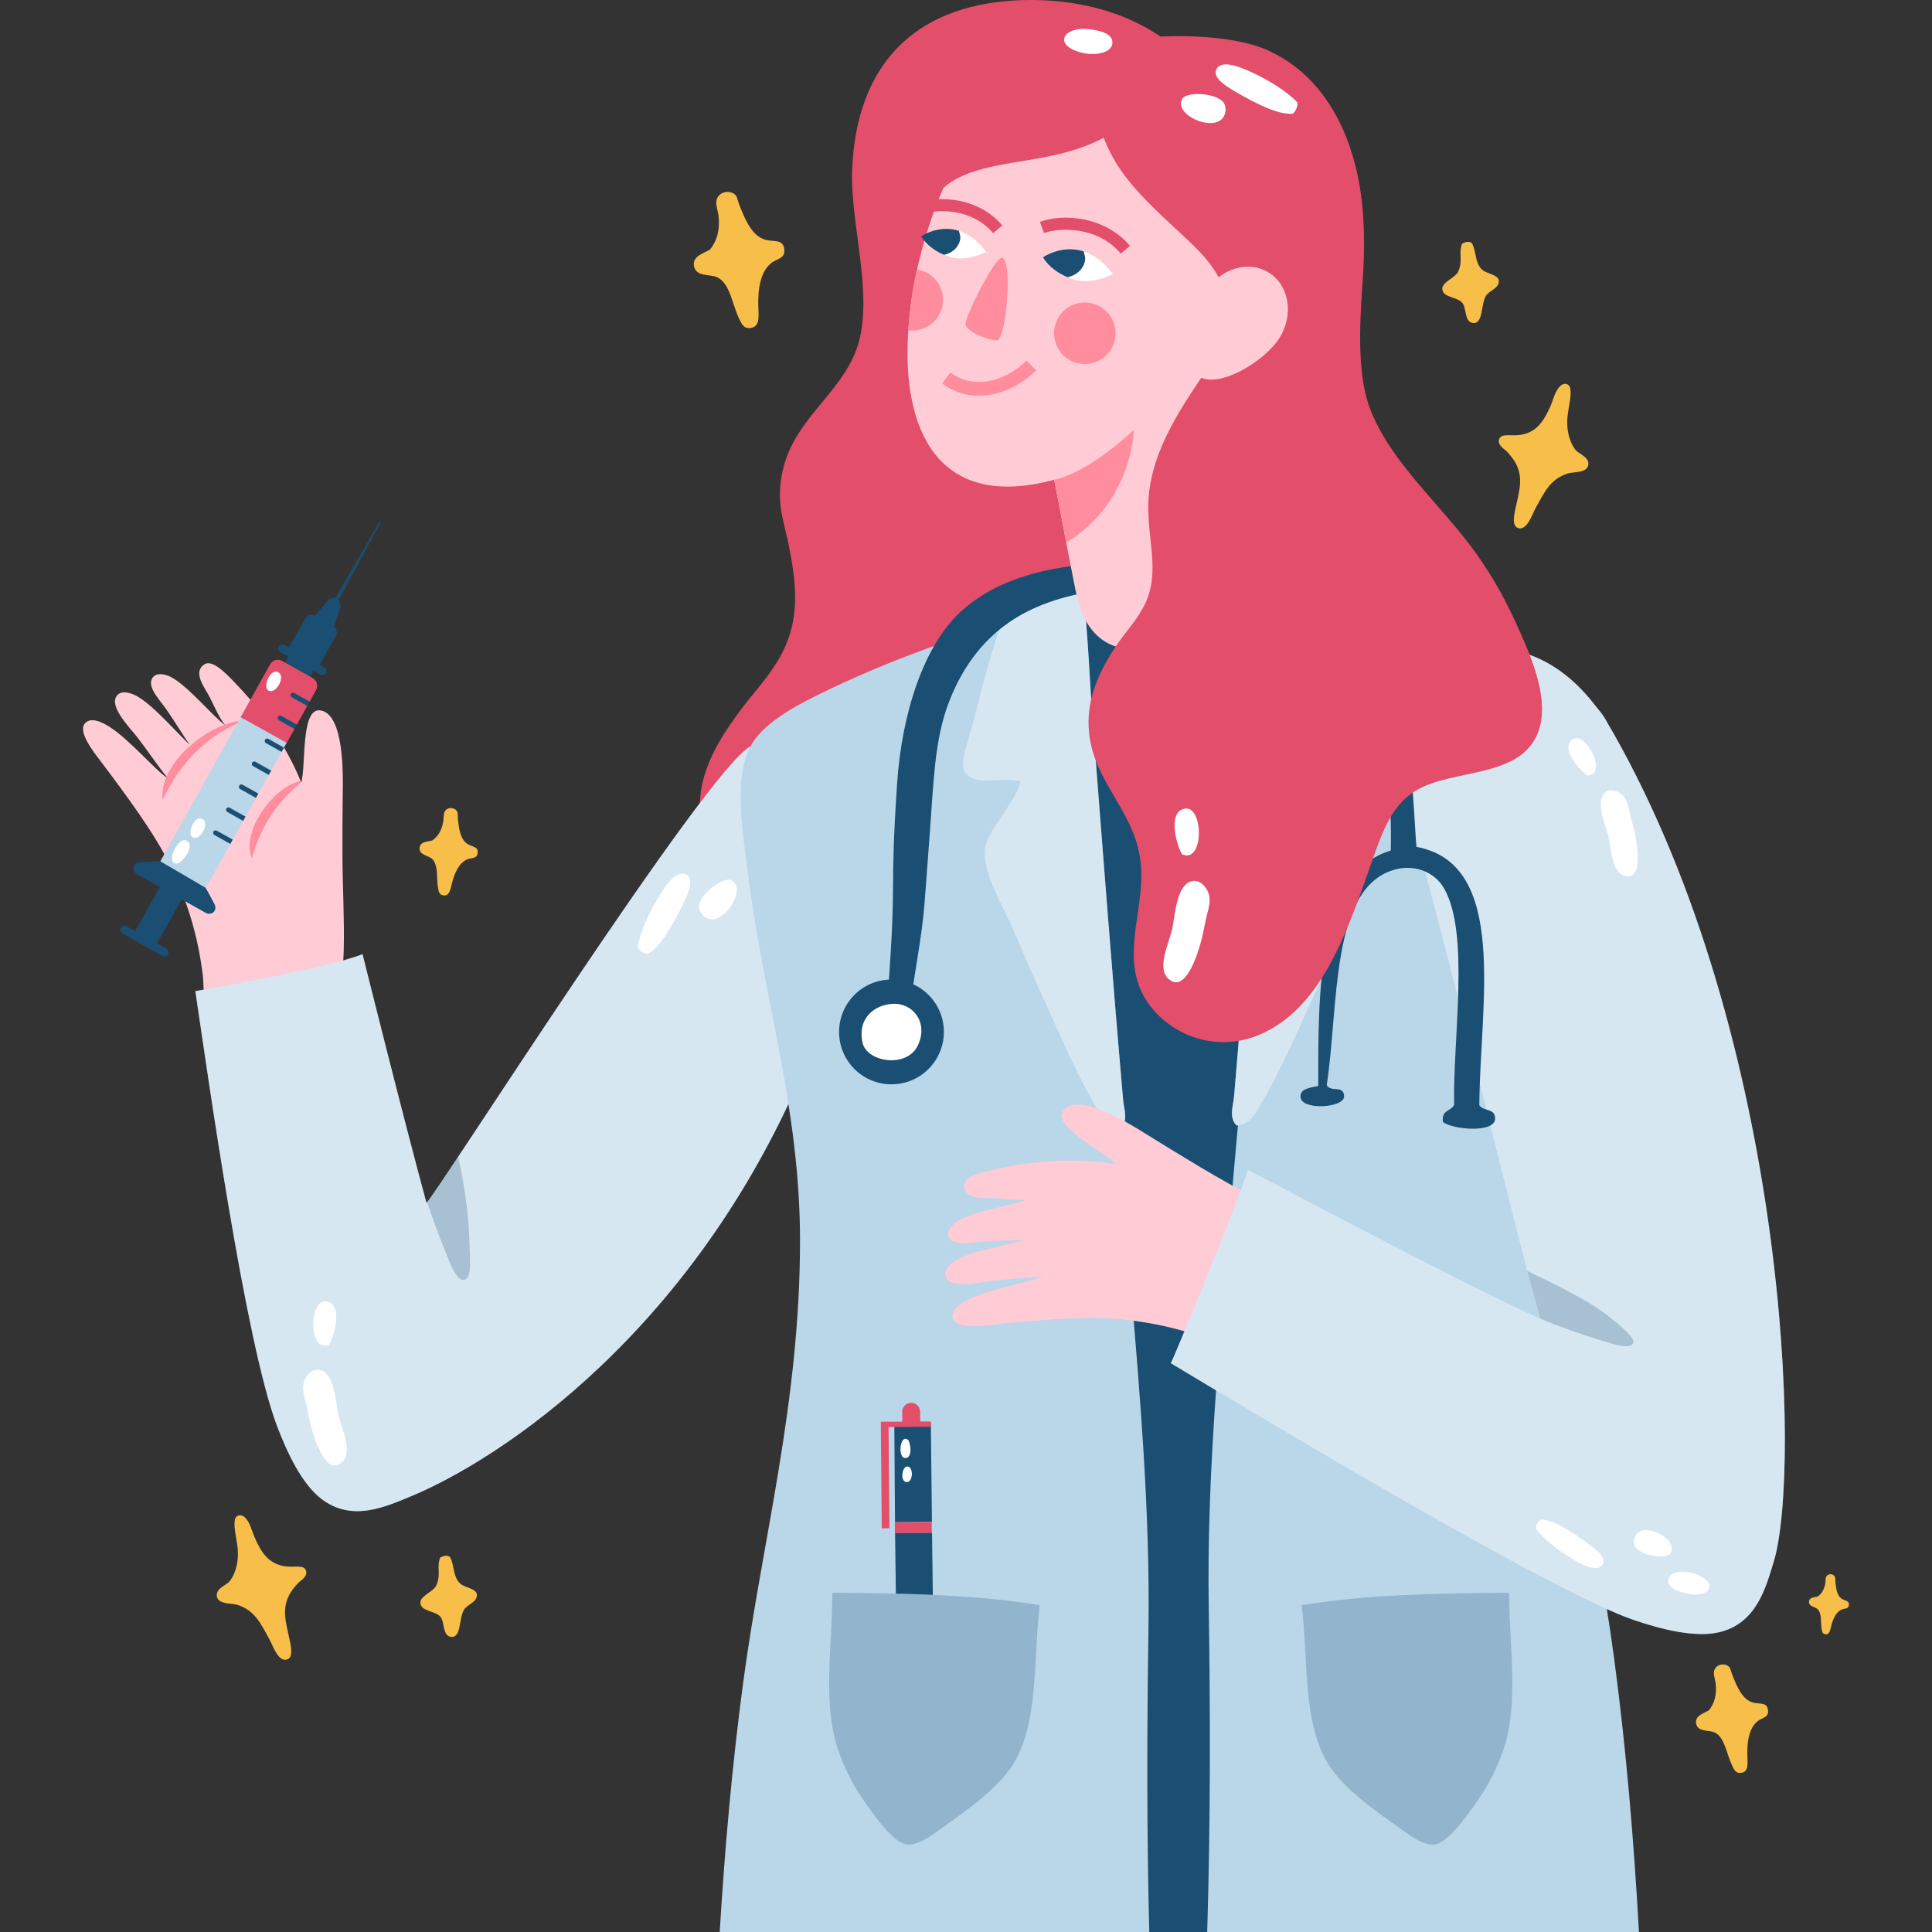 <?xml version="1.0" encoding="UTF-8"?>
<!-- Generator: Adobe Illustrator 25.2.3, SVG Export Plug-In . SVG Version: 6.00 Build 0)  -->
<svg xmlns="http://www.w3.org/2000/svg" xmlns:xlink="http://www.w3.org/1999/xlink" version="1.1" id="Capa_1" x="0px" y="0px" viewBox="0 0 512 512" style="enable-background:new 0 0 512 512;" xml:space="preserve" width="512" height="512">
<rect x="0" y="0" width="512" height="512" fill="#333333" stroke="none"/>
<g>
	<g>
		<g>
			<path style="fill-rule:evenodd;clip-rule:evenodd;fill:#F7BE4A;" d="M413.786,102.038c-1.709,1.394-2.044,3.683-2.923,5.648     c-1.663,3.726-3.6,7.081-8.319,7.612c-2.494,0.278-4.801-0.533-5.286,1.211c-0.434,1.531,1.559,2.593,2.05,3.123     c2.086,2.229,3.699,4.566,3.523,8.446c-0.23,4.852-3.346,11.196-0.344,11.914c2.207,0.535,3.612-3.77,4.38-5.166     c2.482-4.513,3.924-7.807,8.593-9.351c1.425-0.47,5.057-0.058,5.444-2.202c0.392-2.187-2.584-2.986-3.433-4.107     c-1.334-1.749-2.183-4.406-2.144-7.47c0.043-2.875,1.206-6.483,0.83-8.528C416.142,102.229,415.243,101.201,413.786,102.038z"/>
		</g>
		<g>
			<path style="fill-rule:evenodd;clip-rule:evenodd;fill:#F7BE4A;" d="M64.595,401.866c1.71,1.394,2.045,3.678,2.923,5.649     c1.663,3.729,3.6,7.083,8.318,7.609c2.495,0.277,4.804-0.533,5.286,1.216c0.435,1.529-1.558,2.59-2.049,3.116     c-2.087,2.229-3.699,4.573-3.524,8.449c0.232,4.853,3.348,11.196,0.344,11.917c-2.208,0.535-3.61-3.772-4.378-5.171     c-2.484-4.51-3.925-7.807-8.596-9.348c-1.424-0.468-5.056-0.056-5.443-2.204c-0.392-2.183,2.583-2.981,3.433-4.107     c1.332-1.746,2.184-4.406,2.145-7.467c-0.044-2.873-1.206-6.48-0.831-8.528C62.24,402.057,63.136,401.03,64.595,401.866z"/>
		</g>
		<g>
			<path style="fill-rule:evenodd;clip-rule:evenodd;fill:#F7BE4A;" d="M188.19,66.111c-1.832,1.083-4.665,1.775-4.297,4.286     c0.471,3.164,4.405,2.105,6.358,3.172c3.291,1.799,3.743,7.052,5.724,11.102c0.522,1.047,1.082,2.506,2.924,2.257     c2.359-0.326,2.197-2.672,2.078-5.41c-0.218-4.908,0.546-9.353,3.249-11.666c1.628-1.397,3.988-1.23,3.6-3.907     c-0.385-2.648-2.742-1.794-4.966-2.402c-3.541-0.982-5.282-5.079-6.887-9.134c-0.361-0.904-0.605-2.168-0.966-2.607     c-1.31-1.565-4.474-1.189-5.095,1.148c-0.352,1.307,0.385,2.892,0.534,4.45C190.769,60.953,190.08,63.695,188.19,66.111z"/>
		</g>
		<g>
			<g>
				<path style="fill-rule:evenodd;clip-rule:evenodd;fill:#F7BE4A;" d="M452.896,453.246c-1.46,0.863-3.715,1.416-3.424,3.415      c0.376,2.52,3.509,1.676,5.065,2.527c2.621,1.435,2.981,5.615,4.56,8.835c0.415,0.837,0.86,1.999,2.327,1.802      c1.88-0.258,1.751-2.125,1.656-4.305c-0.175-3.91,0.434-7.45,2.586-9.293c1.3-1.112,3.176-0.979,2.868-3.109      c-0.305-2.113-2.183-1.433-3.953-1.92c-2.819-0.777-4.21-4.042-5.486-7.272c-0.286-0.719-0.481-1.724-0.769-2.077      c-1.043-1.249-3.564-0.945-4.058,0.919c-0.281,1.037,0.305,2.298,0.425,3.538C454.949,449.141,454.399,451.321,452.896,453.246z      "/>
			</g>
			<g>
				<path style="fill-rule:evenodd;clip-rule:evenodd;fill:#F7BE4A;" d="M481.721,423.088c-0.898,0.232-2.169,0.188-2.315,1.283      c-0.178,1.384,1.597,1.411,2.291,2.091c1.165,1.148,0.727,3.405,1.076,5.338c0.095,0.504,0.157,1.182,0.961,1.298      c1.026,0.149,1.238-0.859,1.515-2.021c0.495-2.089,1.343-3.861,2.754-4.508c0.85-0.391,1.821-0.041,1.977-1.211      c0.153-1.158-0.938-1.078-1.797-1.602c-1.37-0.832-1.611-2.759-1.802-4.652c-0.042-0.422,0.005-0.981-0.094-1.206      c-0.363-0.815-1.735-1.035-2.274-0.125c-0.303,0.504-0.183,1.257-0.306,1.922C483.418,421.231,482.802,422.297,481.721,423.088z      "/>
			</g>
		</g>
		<g>
			<path style="fill-rule:evenodd;clip-rule:evenodd;fill:#F7BE4A;" d="M114.572,222.728c-1.308,0.347-3.156,0.277-3.368,1.876     c-0.26,2.012,2.324,2.048,3.331,3.039c1.695,1.669,1.061,4.952,1.568,7.764c0.139,0.731,0.227,1.717,1.392,1.888     c1.499,0.207,1.807-1.252,2.209-2.942c0.719-3.034,1.954-5.615,4.005-6.558c1.236-0.569,2.647-0.055,2.874-1.761     c0.225-1.683-1.363-1.565-2.612-2.33c-1.992-1.211-2.344-4.013-2.622-6.763c-0.06-0.615,0.008-1.43-0.136-1.761     c-0.528-1.184-2.523-1.5-3.309-0.181c-0.439,0.738-0.264,1.828-0.446,2.802C117.039,220.032,116.143,221.583,114.572,222.728z"/>
		</g>
		<g>
			<path style="fill-rule:evenodd;clip-rule:evenodd;fill:#F7BE4A;" d="M387.458,64.566c-0.983,2.752,0.299,4.402-1.013,7.385     c-0.735,1.683-4.222,2.73-4.218,4.551c0.008,2.433,4.047,2.125,5.343,3.811c1.148,1.479,0.455,5.19,2.945,5.297     c2.53,0.099,1.896-4.807,3.246-7.154c0.863-1.527,3.63-1.999,3.425-4.146c-0.143-1.445-3.141-1.821-4.218-2.675     c-2.245-1.802-1.647-5.246-2.986-7.303C388.886,63.811,388.369,64.218,387.458,64.566z"/>
		</g>
		<g>
			<path style="fill-rule:evenodd;clip-rule:evenodd;fill:#F7BE4A;" d="M116.641,412.763c-0.983,2.752,0.299,4.399-1.014,7.385     c-0.733,1.679-4.221,2.723-4.218,4.551c0.009,2.431,4.047,2.125,5.346,3.808c1.148,1.478,0.455,5.188,2.944,5.296     c2.53,0.099,1.896-4.809,3.247-7.154c0.86-1.531,3.628-1.997,3.424-4.143c-0.145-1.445-3.144-1.821-4.218-2.68     c-2.245-1.797-1.647-5.241-2.986-7.303C118.069,412.008,117.553,412.411,116.641,412.763z"/>
		</g>
	</g>
	<g>
		<g>
			<path style="fill-rule:evenodd;clip-rule:evenodd;fill:#E34E6A;" d="M314.466,15.912c-2.201,8.019-3.114,16.108-4.029,24.178     c-0.948,8.34-1.792,16.719-2.687,25.182c-1.78,16.842-2.048,34.053-3.022,53.051c-0.874,17.044-2.829,34.089-3.695,52.378     c-1.067,22.618-0.822,51.309-18.131,57.753c-4.453,1.657-13.088,1.807-19.474,2.349c-13.181,1.119-25.069,4.351-36.597,7.052     c-6.263,1.466-12.821,3.145-19.475,2.349c-11.918-1.435-20.61-11.292-21.825-22.162c-0.367-3.283-0.035-7.814,0.671-10.742     c1.854-7.686,6.12-13.764,10.073-19.14c5.843-7.94,14.224-14.869,14.438-29.212c0.071-4.783-0.74-9.78-1.679-14.437     c-0.904-4.484-2.403-8.905-2.35-13.432c0.212-17.72,14.362-24.367,19.811-37.267c5.792-13.721-1.233-33.732-0.672-48.688     c1.045-27.905,16.451-43.435,42.979-44.993c10.385-0.612,19.835,0.97,27.197,3.69C303.253,6.508,309.955,10.492,314.466,15.912z"/>
		</g>
		<g>
			<g>
				<g>
					<g>
						<g>
							<path style="fill-rule:evenodd;clip-rule:evenodd;fill:#FFCBD5;" d="M50.551,197.57c-2.485-2.023-9.511-10.354-14.069-12.976         c-1.767-1.022-4.157-1.712-5.386-0.374c-2.593,2.817,3.556,8.875,5.392,11.287c3.199,4.17,5.169,7.277,8,10.749         c-3.164-1.927-9.929-10.048-15.352-13.566c-2.266-1.467-5.151-2.73-6.659-0.946c-1.919,2.262,2.554,7.822,4.007,9.732         c6.95,9.225,14.637,19.572,18.666,27.996c4.637,9.676,7.333,18.68,8.614,29.132c0.311,2.525-0.085,8.065,1.822,9.744         c0.895,0.781,4.035,1.155,5.223,1.109c4.083-0.159,8.746-1.799,14.643-3.589c2.251-0.68,4.521-1.257,7.238-2.513         c2.206-1.008,6.145-2.313,6.923-3.205c1.232-1.365,1.404-5.781,1.48-8.41c0.213-7.65-0.344-18.392-0.339-24.714         c-0.012-5.487-0.005-11.239,0.072-16.519c0.083-4.988,0.439-21.383-5.967-22.254c-5.265-0.724-3.708,15.197-5.052,19.133         c-2.553-6.702-8.406-16.851-16.701-25.548c-2.185-2.277-6.518-7.298-8.901-5.796c-3.265,2.055,0.043,6.184,1.175,8.359         c1.582,3.027,2.454,5.419,4.273,7.776c-3.548-2.607-9.679-10.25-14.285-12.722c-1.505-0.796-3.63-1.201-4.638-0.2         c-2.306,2.318,1.429,5.974,3.42,8.832c2.713,3.902,4.208,6.616,6.137,9.266C50.367,197.423,50.457,197.498,50.551,197.57z"/>
						</g>
						<g>
							<g>
								<path style="fill-rule:evenodd;clip-rule:evenodd;fill:#FF8D9D;" d="M43.099,211.955c-0.245-1.098,0.11-3.546,0.629-5.038          c3.043-8.728,14.237-15.865,20.924-15.935C58.931,193.191,49.601,198.359,43.099,211.955z"/>
							</g>
						</g>
						<g>
							<path style="fill-rule:evenodd;clip-rule:evenodd;fill:#FF8D9D;" d="M80.322,206.931         c-7.819,6.273-11.513,13.231-13.563,20.462C63.641,220.307,73.034,207.565,80.322,206.931z"/>
						</g>
					</g>
					<g>
						<g>
							<path style="fill-rule:evenodd;clip-rule:evenodd;fill:#BAD6E9;" d="M198.918,197.761         c-11.837,6.266-82.868,118.189-85.897,121.02c-6.177-22.645-16.947-65.917-16.947-65.917         c-9.512,3.825-42.771,9.503-44.302,9.794c3.146,21.101,13.167,92.862,21.63,115.203c2.725,7.202,6.617,15.426,11.816,19.391         c8.071,6.15,16.891,2.074,23.497-0.639c23.436-9.635,76.663-44.185,106.044-117.403         C206.574,261.638,207.662,215.08,198.918,197.761z"/>
						</g>
						<g style="opacity:0.41;">
							<path style="fill-rule:evenodd;clip-rule:evenodd;fill:#FFFFFF;" d="M198.918,197.761         c-11.837,6.266-82.868,118.189-85.897,121.02c-6.177-22.645-16.947-65.917-16.947-65.917         c-9.512,3.825-42.771,9.503-44.302,9.794c3.146,21.101,13.167,92.862,21.63,115.203c2.725,7.202,6.617,15.426,11.816,19.391         c8.071,6.15,16.891,2.074,23.497-0.639c23.436-9.635,76.663-44.185,106.044-117.403         C206.574,261.638,207.662,215.08,198.918,197.761z"/>
						</g>
						<g style="opacity:0.25;">
							<path style="fill:#1A4E72;" d="M123.179,339.142c1.959-0.56,1.293-5.984,1.26-8.987c-0.078-7.44-1.417-16.724-3.033-23.578         c-4.318,6.498-7.285,10.892-8.193,11.989c1.568,4.85,3.377,9.626,5.289,14.281         C119.433,335.117,121.044,339.745,123.179,339.142z"/>
						</g>
					</g>
				</g>
				<g>
					<g>
						<g>
							<g>
								<path style="fill:#1A4E72;" d="M32.434,247.394l10.593,5.945c0.534,0.302,1.214,0.108,1.508-0.422          c0.303-0.535,0.109-1.208-0.423-1.51l-2.54-1.428c0.107-0.118,0.198-0.244,0.279-0.379l6.231-11.102          c0.557-0.977,0.229-2.212-0.73-2.752l-2.338-1.315c-0.955-0.543-2.181-0.176-2.73,0.803l-6.242,11.102          c-0.08,0.143-0.131,0.285-0.175,0.432l-2.338-1.314c-0.538-0.302-1.216-0.108-1.517,0.427          C31.71,246.412,31.903,247.09,32.434,247.394"/>
							</g>
							<g>
								<path style="fill:#1A4E72;" d="M36.387,231.727l9.036,5.072l9.029,5.079c1.639,0.921,3.261-0.574,2.397-2.248          c-3.483-6.751-4.943-8.644-7.39-10.019c-2.449-1.372-4.823-1.628-12.396-1.098          C35.184,228.642,34.747,230.808,36.387,231.727"/>
							</g>
						</g>
						<g>
							<g>
								<g>
									<path style="fill:#1A4E72;" d="M80.851,163.969c0.538-0.953,1.75-1.293,2.7-0.757l4.68,2.631           c0.96,0.54,1.298,1.746,0.761,2.708l-3.974,7.074c-0.538,0.953-1.752,1.298-2.704,0.753l-4.683-2.629           c-0.959-0.535-1.298-1.746-0.763-2.701L80.851,163.969z"/>
								</g>
								<g>
									<path style="fill:#1A4E72;" d="M86.986,158.976c0.384-0.369,0.985-0.463,1.478-0.193l1.198,0.678           c0.503,0.287,0.737,0.873,0.591,1.408c-0.019,0.101-1.741,5.202-1.741,5.202c-0.333,0.601-1.1,0.82-1.69,0.478           l-2.934-1.645c-0.594-0.34-0.814-1.098-0.474-1.695C83.414,163.209,86.902,159.056,86.986,158.976"/>
								</g>
							</g>
							<g>
								<g>
									<path style="fill:#1A4E72;" d="M88.435,159.196l0.908,0.499l11.481-21.137l-0.001,0.002           c0.033-0.087,0.007-0.183-0.071-0.227c-0.086-0.051-0.176-0.015-0.231,0.051h-0.006L88.435,159.196z"/>
								</g>
								<g>
									<path style="fill:#1A4E72;" d="M88.123,158.598c0.121-0.21,0.384-0.287,0.601-0.166l1.106,0.625           c0.218,0.121,0.293,0.384,0.17,0.596c-0.115,0.215-0.382,0.285-0.587,0.169l-1.125-0.62           C88.078,159.073,88.002,158.812,88.123,158.598"/>
								</g>
							</g>
							<g>
								<g>
									
										<rect x="77.467" y="173.003" transform="matrix(0.49 -0.872 0.872 0.49 -113.81 159.222)" style="fill:#1A4E72;" width="3.291" height="7.662"/>
								</g>
								<g>
									<path style="fill:#1A4E72;" d="M73.894,171.344c0.295-0.533,0.976-0.721,1.508-0.42l10.584,5.948           c0.532,0.302,0.733,0.979,0.429,1.515c-0.303,0.528-0.972,0.719-1.515,0.422l-10.587-5.952           C73.78,172.56,73.59,171.885,73.894,171.344"/>
								</g>
							</g>
						</g>
						<g>
							<g>
								<g>
									<polygon style="fill:#BAD6E9;" points="75.977,196.836 54.531,235.308 42.484,228.256 63.775,190.063 73.749,185.468                     "/>
								</g>
							</g>
							<g>
								<g>
									<path style="fill:#E34E6A;" d="M75.996,196.864l2.043-3.681l-0.299-0.912l0.935-0.235l2.755-4.963l-0.267-0.85l0.898-0.287           l1.7-3.062c0.619-1.112,0.23-2.535-0.895-3.174l-8.111-4.553c-1.118-0.63-2.543-0.224-3.165,0.899l-7.814,14.02           L75.996,196.864z"/>
								</g>
							</g>
							<g>
								<g>
									<path style="fill:#1A4E72;" d="M77.072,183.888c-0.171,0.309-0.063,0.707,0.245,0.878l4.111,2.309l0.634-1.14l-4.115-2.298           C77.646,183.466,77.243,183.575,77.072,183.888z"/>
								</g>
								<g>
									<path style="fill:#1A4E72;" d="M73.655,189.973c-0.18,0.309-0.066,0.699,0.247,0.873l4.137,2.336l0.637-1.147l-4.138-2.318           C74.214,189.546,73.833,189.66,73.655,189.973z"/>
								</g>
								<g>
									<path style="fill:#1A4E72;" d="M70.236,196.053c-0.174,0.311-0.066,0.707,0.244,0.873l4.148,2.335l0.628-1.136           l-4.136-2.327C70.808,195.634,70.413,195.738,70.236,196.053z"/>
								</g>
								<g>
									<path style="fill:#1A4E72;" d="M66.819,202.129c-0.171,0.319-0.068,0.714,0.244,0.888l4.166,2.34l0.631-1.134l-4.153-2.332           C67.391,201.704,66.993,201.818,66.819,202.129z"/>
								</g>
								<g>
									<path style="fill:#1A4E72;" d="M63.4,208.219c-0.177,0.309-0.066,0.699,0.248,0.88l4.181,2.356l0.631-1.138l-4.176-2.352           C63.973,207.799,63.574,207.908,63.4,208.219z"/>
								</g>
								<g>
									<path style="fill:#1A4E72;" d="M59.984,214.296c-0.177,0.314-0.072,0.714,0.244,0.885l4.206,2.366l0.627-1.131           l-4.192-2.359C60.55,213.879,60.158,213.988,59.984,214.296z"/>
								</g>
								<g>
									<path style="fill:#1A4E72;" d="M56.571,220.386c-0.18,0.302-0.077,0.704,0.239,0.883l4.226,2.373l0.631-1.134l-4.219-2.371           C57.138,219.967,56.738,220.068,56.571,220.386z"/>
								</g>
							</g>
						</g>
					</g>
					<g>
						<g>
							<g>
								<path style="fill-rule:evenodd;clip-rule:evenodd;fill:#FFFFFF;" d="M46.935,228.821c-3.226,0.229,0.086-6.994,2.331-6.112          c2.634,1.032-0.441,5.262-2.026,6.068C47.139,228.823,47.047,228.813,46.935,228.821z"/>
							</g>
							<g>
								<path style="fill-rule:evenodd;clip-rule:evenodd;fill:#FFFFFF;" d="M51.599,222.058c-2.617-0.179-0.168-6.411,2.123-4.961          C55.458,218.204,53.407,222.178,51.599,222.058z"/>
							</g>
						</g>
						<g>
							<g>
								<path style="fill-rule:evenodd;clip-rule:evenodd;fill:#FFFFFF;" d="M71.701,183.167c-2.617-0.181-0.164-6.418,2.121-4.961          C75.557,179.311,73.507,183.285,71.701,183.167z"/>
							</g>
						</g>
					</g>
				</g>
			</g>
			<g>
				<g>
					<g>
						<path style="fill-rule:evenodd;clip-rule:evenodd;fill:#FFFFFF;" d="M171.658,252.828c3.355-1.867,6.544-7.501,9.345-13.219        c1.195-2.45,3.071-6.442,1.003-7.764c-2.481-1.587-5.335,2.619-6.347,4.119c-3.21,4.766-6.119,11.176-6.669,15.033        C169.255,251.868,170.614,252.729,171.658,252.828z"/>
					</g>
					<g>
						<path style="fill-rule:evenodd;clip-rule:evenodd;fill:#FFFFFF;" d="M186.372,242.655c4.485,4.259,12.014-6.985,7.454-9.353        c-1.973-1.025-7.648,3.053-8.501,6.288C185.025,240.754,185.589,241.912,186.372,242.655z"/>
					</g>
				</g>
				<g>
					<g>
						<path style="fill-rule:evenodd;clip-rule:evenodd;fill:#FFFFFF;" d="M87.248,356.331c-5.897,2.709-5.44-14.092,0.214-11.116        C90.409,346.763,88.785,353.579,87.248,356.331z"/>
					</g>
					<g>
						<path style="fill-rule:evenodd;clip-rule:evenodd;fill:#FFFFFF;" d="M80.79,365.617c0.551-1.254,2.364-3.531,4.801-2.231        c3.186,1.693,3.477,8.931,4.139,11.779c0.806,3.461,3.876,9.623,0.931,12.339c-4.198,3.874-7.293-5.996-8.216-9.435        c-0.49-1.828-0.791-3.666-1.13-5.231C80.738,370.153,79.725,368.036,80.79,365.617z"/>
					</g>
				</g>
			</g>
		</g>
		<g>
			<g>
				<polygon style="fill-rule:evenodd;clip-rule:evenodd;fill:#1A4E72;" points="350.551,512 287.868,512 287.868,159.821       338.791,148.449     "/>
			</g>
			<g>
				<g>
					<path style="fill:#BAD6E9;" d="M427.769,439.556c-5.055-38.042-15.109-74.164-15.109-117.516       c0-35.266,9.791-64.627,13.767-97.04c1.328-10.815,3.983-25.071-0.672-33.91c-2.958-5.62-10.548-10.014-17.46-13.432       c-21.67-10.713-44.105-18.202-69.504-24.509c-0.283-0.063-0.316,0.13-0.335,0.338c-2.126,30.719-3.261,61.036-5.708,90.991       c-2.431,29.75-5.298,59.165-7.723,88.977c-2.394,29.443-5.184,60.339-4.702,92.001c0.436,28.513,0.471,57.58-0.4,86.544       h114.416C432.952,487.083,430.925,463.293,427.769,439.556z"/>
				</g>
				<g>
					<g>
						<path style="fill-rule:evenodd;clip-rule:evenodd;fill:#BAD6E9;" d="M338.791,148.449c-1.6,0.35-1.225,2.67-1.342,3.695        c-1.166,10.212-1.508,21.371-2.35,32.232c-2.588,33.428-5.156,72.895-8.058,106.166c-0.21,2.385-1.467,5.644,0.671,7.72        c3.77-0.02,5.457-3.996,7.051-6.717c5.014-8.562,11.158-22.833,15.738-32.683c2.688-5.774,3.005-13.164,6.088-20.093        c2.523-5.673,7.754-14.309,7.051-20.486c-0.362-3.169-2.993-6.266-4.701-9.061c-1.777-2.911-3.931-5.434-4.701-8.731        c3.951-1.623,12.179,1.732,14.772-2.687c1.339-2.274-0.699-7.549-1.677-11.08c-2-7.206-3.809-15.209-6.045-22.16        c-1.224-3.806-2.554-8.902-5.371-11.078C352.121,150.55,343.783,149.339,338.791,148.449z"/>
					</g>
					<g style="opacity:0.41;">
						<path style="fill-rule:evenodd;clip-rule:evenodd;fill:#FFFFFF;" d="M338.791,148.449c-1.6,0.35-1.225,2.67-1.342,3.695        c-1.166,10.212-1.508,21.371-2.35,32.232c-2.588,33.428-5.156,72.895-8.058,106.166c-0.21,2.385-1.467,5.644,0.671,7.72        c3.77-0.02,5.457-3.996,7.051-6.717c5.014-8.562,11.158-22.833,15.738-32.683c2.688-5.774,3.005-13.164,6.088-20.093        c2.523-5.673,7.754-14.309,7.051-20.486c-0.362-3.169-2.993-6.266-4.701-9.061c-1.777-2.911-3.931-5.434-4.701-8.731        c3.951-1.623,12.179,1.732,14.772-2.687c1.339-2.274-0.699-7.549-1.677-11.08c-2-7.206-3.809-15.209-6.045-22.16        c-1.224-3.806-2.554-8.902-5.371-11.078C352.121,150.55,343.783,149.339,338.791,148.449z"/>
					</g>
				</g>
				<g>
					<g>
						<path style="fill-rule:evenodd;clip-rule:evenodd;fill:#BAD6E9;" d="M399.562,422.111c-19.187,0.118-38.106,0.499-54.609,3.3        c1.776,14.382,0.289,29.398,6.231,40.68c3.866,7.344,12.749,13.35,20.157,18.689c2.724,1.961,5.932,4.281,8.795,4.033        c3.649-0.321,8.973-8.145,10.994-10.998c3.541-4.988,5.632-9.278,7.332-14.29c4.022-11.881,1.588-27.189,1.464-40.314        C399.958,422.69,399.986,422.174,399.562,422.111z"/>
					</g>
					<g style="opacity:0.25;">
						<path style="fill-rule:evenodd;clip-rule:evenodd;fill:#1A4E72;" d="M399.562,422.111c-19.187,0.118-38.106,0.499-54.609,3.3        c1.776,14.382,0.289,29.398,6.231,40.68c3.866,7.344,12.749,13.35,20.157,18.689c2.724,1.961,5.932,4.281,8.795,4.033        c3.649-0.321,8.973-8.145,10.994-10.998c3.541-4.988,5.632-9.278,7.332-14.29c4.022-11.881,1.588-27.189,1.464-40.314        C399.958,422.69,399.986,422.174,399.562,422.111z"/>
					</g>
				</g>
			</g>
			<g>
				<g>
					<path style="fill:#BAD6E9;" d="M304.351,432.128c0.482-31.66-2.308-62.558-4.701-92.002       c-2.424-29.813-5.292-59.227-7.724-88.977c-2.447-29.952-3.58-60.274-5.708-90.993c-0.019-0.205-0.049-0.398-0.336-0.335       c-25.399,6.309-47.831,13.796-69.504,24.509c-6.91,3.418-14.5,7.814-17.46,13.432c-4.654,8.842-1.997,23.091-0.671,33.913       c3.978,32.41,13.767,61.769,13.767,97.038c0,43.357-10.054,79.477-15.11,117.521c-2.871,21.603-4.803,43.266-6.173,65.768       h113.836C303.888,485.248,303.948,458.45,304.351,432.128z"/>
				</g>
				<g>
					<g>
						<path style="fill-rule:evenodd;clip-rule:evenodd;fill:#BAD6E9;" d="M285.883,155.118c1.601,0.35,1.226,2.675,1.343,3.697        c1.166,10.212,1.511,21.374,2.35,32.231c2.59,33.433,5.156,67.126,8.059,100.395c0.207,2.388,1.468,5.646-0.673,7.723        c-3.77-0.019-5.456-3.992-7.051-6.715c-5.013-8.564-8.846-18.019-13.429-27.871c-2.689-5.771-5.312-12.206-8.394-19.136        c-2.524-5.677-7.755-14.309-7.05-20.484c0.361-3.174,2.991-6.268,4.698-9.066c1.778-2.914,3.933-5.431,4.701-8.731        c-3.952-1.623-12.178,1.732-14.774-2.687c-1.337-2.274,0.699-7.549,1.68-11.08c2-7.207,3.807-15.206,6.043-22.16        c1.225-3.808,2.556-8.902,5.372-11.08C272.555,157.218,280.892,156.012,285.883,155.118z"/>
					</g>
					<g style="opacity:0.41;">
						<path style="fill-rule:evenodd;clip-rule:evenodd;fill:#FFFFFF;" d="M285.883,155.118c1.601,0.35,1.226,2.675,1.343,3.697        c1.166,10.212,1.511,21.374,2.35,32.231c2.59,33.433,5.156,67.126,8.059,100.395c0.207,2.388,1.468,5.646-0.673,7.723        c-3.77-0.019-5.456-3.992-7.051-6.715c-5.013-8.564-8.846-18.019-13.429-27.871c-2.689-5.771-5.312-12.206-8.394-19.136        c-2.524-5.677-7.755-14.309-7.05-20.484c0.361-3.174,2.991-6.268,4.698-9.066c1.778-2.914,3.933-5.431,4.701-8.731        c-3.952-1.623-12.178,1.732-14.774-2.687c-1.337-2.274,0.699-7.549,1.68-11.08c2-7.207,3.807-15.206,6.043-22.16        c1.225-3.808,2.556-8.902,5.372-11.08C272.555,157.218,280.892,156.012,285.883,155.118z"/>
					</g>
				</g>
				<g>
					<g>
						<g>
							<g>
								<path style="fill:#E34E6A;" d="M237.881,458.074c0.02,2.709,2.272,11.521,4.973,11.502c2.7-0.017,4.826-8.871,4.813-11.57          c-0.019-2.701-2.224-4.874-4.927-4.862C240.036,453.164,237.866,455.378,237.881,458.074"/>
							</g>
							<g>
								<path style="fill:#1A4E72;" d="M242.871,473.826h0.03c0.865-0.01,1.556-0.712,1.553-1.575l-0.029-3.726l-3.155,0.024          l0.025,3.724C241.301,473.138,242.004,473.826,242.871,473.826"/>
							</g>
							<g>
								<path style="fill:#E34E6A;" d="M241.554,381.146c1.31-0.022,2.348-1.085,2.338-2.397l-0.058-4.65          c-0.011-1.31-1.079-2.356-2.389-2.337c-1.306,0.012-2.35,1.081-2.337,2.385l0.052,4.66          C239.176,380.114,240.246,381.161,241.554,381.146"/>
							</g>
							<g>
								<polygon style="fill:#1A4E72;" points="237,376.988 246.679,377.057 246.973,403.321 237.19,403.391         "/>
							</g>
							<g>
								<polygon style="fill:#1A4E72;" points="237.206,406.241 246.995,406.169 247.667,458.002 237.88,458.072         "/>
							</g>
							<g>
								
									<rect x="237.198" y="403.356" transform="matrix(1 -0.007 0.007 1 -2.885 1.74)" style="fill:#E34E6A;" width="9.787" height="2.848"/>
							</g>
							<g>
								
									<rect x="233.616" y="376.644" transform="matrix(1 -0.007 0.007 1 -2.76 1.771)" style="fill:#E34E6A;" width="13.172" height="1.425"/>
							</g>
							<g>
								
									<rect x="233.712" y="376.682" transform="matrix(1 -0.009 0.009 1 -3.679 2.233)" style="fill:#E34E6A;" width="2.037" height="28.214"/>
							</g>
						</g>
						<g>
							<g>
								<g>
									<path style="fill-rule:evenodd;clip-rule:evenodd;fill:#FFFFFF;" d="M240.522,381.503           c-2.017-1.375-2.607,4.587-0.809,4.872c2.109,0.328,1.712-3.596,0.989-4.727           C240.656,381.578,240.59,381.552,240.522,381.503z"/>
								</g>
								<g>
									<path style="fill-rule:evenodd;clip-rule:evenodd;fill:#FFFFFF;" d="M240.852,388.725c-1.772-0.88-2.547,4.112-0.504,4.037           C241.898,392.704,242.074,389.327,240.852,388.725z"/>
								</g>
							</g>
							<g>
								<g>
									<path style="fill-rule:evenodd;clip-rule:evenodd;fill:#FFFFFF;" d="M246.895,458.011c0.169-1.379,0.129-3.577-0.877-3.746           c-1.294-0.215-1.214,1.262-1.256,2.393c-0.042,1.121-0.053,2.516,0.992,2.614           C246.897,459.384,246.831,458.554,246.895,458.011z"/>
								</g>
								<g>
									<path style="fill-rule:evenodd;clip-rule:evenodd;fill:#FFFFFF;" d="M244.577,451.244c0.203-1.018-0.069-2.069-0.97-2.105           c-1.53-0.06-1.685,3.388-0.172,3.367C244.009,452.498,244.406,452.085,244.577,451.244z"/>
								</g>
							</g>
						</g>
					</g>
					<g>
						<g>
							<path style="fill-rule:evenodd;clip-rule:evenodd;fill:#BAD6E9;" d="M220.948,422.111c19.186,0.118,38.106,0.499,54.607,3.3         c-1.777,14.382-0.291,29.398-6.231,40.68c-3.865,7.344-12.749,13.35-20.156,18.689c-2.724,1.961-5.932,4.281-8.797,4.033         c-3.649-0.321-8.972-8.145-10.994-10.998c-3.539-4.988-5.632-9.278-7.328-14.29c-4.025-11.881-1.59-27.189-1.467-40.314         C220.551,422.69,220.523,422.174,220.948,422.111z"/>
						</g>
						<g style="opacity:0.25;">
							<path style="fill-rule:evenodd;clip-rule:evenodd;fill:#1A4E72;" d="M220.948,422.111c19.186,0.118,38.106,0.499,54.607,3.3         c-1.777,14.382-0.291,29.398-6.231,40.68c-3.865,7.344-12.749,13.35-20.156,18.689c-2.724,1.961-5.932,4.281-8.797,4.033         c-3.649-0.321-8.972-8.145-10.994-10.998c-3.539-4.988-5.632-9.278-7.328-14.29c-4.025-11.881-1.59-27.189-1.467-40.314         C220.551,422.69,220.523,422.174,220.948,422.111z"/>
						</g>
					</g>
				</g>
			</g>
			<g>
				<g>
					<g>
						<g>
							<path style="fill-rule:evenodd;clip-rule:evenodd;fill:#FFCBD5;" d="M272.054,328.458         c-3.017,1.078-13.779,2.783-18.384,5.328c-1.786,0.989-3.609,2.677-3.1,4.421c1.069,3.676,9.436,1.546,12.449,1.221         c5.224-0.584,8.9-0.658,13.34-1.29c-3.288,1.712-13.739,3.304-19.551,6.128c-2.425,1.182-5.001,2.993-4.257,5.21         c0.949,2.812,8.019,1.855,10.41,1.604c11.485-1.182,24.315-2.412,33.612-1.507c10.681,1.039,19.781,3.384,29.386,7.691         c2.325,1.042,6.863,4.242,9.283,3.478c1.134-0.357,3.075-2.855,3.653-3.895c1.975-3.574,2.981-8.415,4.498-14.389         c0.584-2.282,1.262-4.522,1.591-7.496c0.277-2.412,1.2-6.459,0.838-7.583c-0.535-1.763-4.224-4.192-6.438-5.615         c-6.435-4.139-15.917-9.215-21.327-12.488c-4.703-2.824-9.623-5.805-14.099-8.601c-4.229-2.653-18.079-11.435-22.137-6.401         c-3.339,4.134,11.093,11.032,13.767,14.218c-7.059-1.283-18.768-1.519-30.505,1.083c-3.076,0.694-9.615,1.809-9.56,4.626         c0.071,3.856,5.313,3.159,7.763,3.314c3.409,0.212,5.909,0.704,8.865,0.367c-4.063,1.686-13.779,2.981-18.274,5.651         c-1.463,0.871-2.908,2.482-2.571,3.864c0.792,3.172,5.852,1.867,9.328,1.64c4.745-0.309,7.84-0.181,11.108-0.463         C271.833,328.538,271.945,328.497,272.054,328.458z"/>
						</g>
					</g>
					<g>
						<g>
							<path style="fill-rule:evenodd;clip-rule:evenodd;fill:#BAD6E9;" d="M373.809,217.991         c4.748,12.529,33.125,129.751,34.458,131.524c-21.406-9.621-77.543-39.532-77.543-39.532         c-3.092,9.773-19.676,49.93-20.428,51.295c18.294,10.979,100.172,60.414,122.803,68.081c7.291,2.47,16.115,4.693,22.48,3.201         c9.878-2.325,12.338-11.724,14.437-18.552c7.458-24.217,3.619-138.639-42.541-219.874         C403.211,151.43,358.131,176.626,373.809,217.991z"/>
						</g>
						<g style="opacity:0.41;">
							<path style="fill-rule:evenodd;clip-rule:evenodd;fill:#FFFFFF;" d="M373.809,217.991         c4.748,12.529,33.125,129.751,34.458,131.524c-21.406-9.621-77.543-39.532-77.543-39.532         c-3.092,9.773-19.676,49.93-20.428,51.295c18.294,10.979,100.172,60.414,122.803,68.081c7.291,2.47,16.115,4.693,22.48,3.201         c9.878-2.325,12.338-11.724,14.437-18.552c7.458-24.217,3.619-138.639-42.541-219.874         C403.211,151.43,358.131,176.626,373.809,217.991z"/>
						</g>
						<g style="opacity:0.25;">
							<path style="fill:#1A4E72;" d="M432.841,355.834c-0.499,1.961-5.485,0.333-7.827-0.391         c-5.641-1.734-11.33-3.671-16.847-5.976c0.017,0.01,0.034,0.014,0.051,0.017c-0.051-0.017-3.467-12.648-3.467-12.648         c6.411,3.09,15.971,7.494,21.957,12.312C429.045,351.032,433.221,354.358,432.841,355.834z"/>
						</g>
					</g>
				</g>
				<g>
					<g>
						<g>
							<path style="fill-rule:evenodd;clip-rule:evenodd;fill:#FFFFFF;" d="M420.715,205.539c5.848-0.186-1.273-13.562-4.642-8.892         C414.317,199.087,418.367,203.933,420.715,205.539z"/>
						</g>
						<g>
							<path style="fill-rule:evenodd;clip-rule:evenodd;fill:#FFFFFF;" d="M429.659,210.442c-0.948-0.794-3.327-1.905-4.771,0.123         c-1.893,2.648,0.78,8.61,1.393,11.174c0.743,3.116,0.739,9.324,4.205,10.332c4.947,1.442,3.479-7.771,2.841-10.918         c-0.338-1.671-0.833-3.275-1.19-4.677C431.523,214.079,431.491,211.967,429.659,210.442z"/>
						</g>
					</g>
					<g>
						<g>
							<path style="fill-rule:evenodd;clip-rule:evenodd;fill:#FFFFFF;" d="M408.342,402.691c3.319,0.07,8.027,3.099,12.471,6.355         c1.907,1.387,4.952,3.69,3.896,5.533c-1.262,2.212-5.133,0.147-6.516-0.596c-4.379-2.354-9.184-6.092-11.162-8.827         C406.886,404.387,407.583,403.174,408.342,402.691z"/>
						</g>
						<g>
							<path style="fill-rule:evenodd;clip-rule:evenodd;fill:#FFFFFF;" d="M433.189,407.513c1.723-5.067,12.014,0.509,9.48,4.156         c-1.102,1.582-7.086,0.743-9.042-1.392C432.925,409.51,432.893,408.393,433.189,407.513z"/>
						</g>
						<g>
							<path style="fill-rule:evenodd;clip-rule:evenodd;fill:#FFFFFF;" d="M442.137,418.503c0.422-1.855,3.135-2.327,5.832-1.777         c2.167,0.444,6.114,2.291,4.844,4.486c-0.56,0.984-2.687,1.65-4.941,1.249C445.23,421.995,441.6,420.886,442.137,418.503z"/>
						</g>
					</g>
				</g>
			</g>
			<g>
				<g>
					<g>
						<g>
							<path style="fill-rule:evenodd;clip-rule:evenodd;fill:#1A4E72;" d="M375.336,224.426         c24.673,4.471,16.827,41.992,16.699,68.476c1.152,1.708,4.359,0.745,4.177,3.659c-0.234,3.702-10.918,2.872-13.8,0.808         c-0.555-3.328,2.196-2.8,2.949-4.602c-0.38-17.474,4.248-45.309-2.688-57.389c-2.495-4.341-8.298-6.89-14.514-4.445         c-15.503,6.102-13.413,35.994-16.564,56.661c1.222,2.009,4.516-0.171,4.603,2.955c0.085,3.049-11.203,3.801-11.529,0.236         c-0.186-2.036,1.658-2.412,4.683-2.986c-0.018-24.017-0.387-56.634,19.229-62.401c0.414-20.64-2.555-37.718-12.566-49.602         c-17.518-20.792-65.408-27.02-88.661-10.829c-7.662,5.337-12.814,12.804-16.14,21.793c-3.567,9.645-3.81,20.812-4.797,33.799         c-1.946,25.57-1.075,19.507-4.819,43.068c2.669,3.316,6.265,5.605,4.324,11.466c-1.371,4.148-7.309,7.361-12.004,6.517         c-5.441-0.989-8.314-7.679-6.062-13.089c1.31-3.14,4.61-4.124,7.494-5.74c2.386-32.492,0.336-24.174,2.394-55.137         c1.241-18.667,7.077-36.537,16.828-45.506c11.643-10.706,29.161-13.562,51.501-13.161         c16.188,0.294,32.241,3.987,42.632,10.672c10.009,6.437,18.387,16.06,22.027,27.668         C373.999,197.72,374.482,211.079,375.336,224.426z"/>
						</g>
						<g>
							<path style="fill-rule:evenodd;clip-rule:evenodd;fill:#1A4E72;" d="M250.096,274.524         c-0.584,7.645-7.254,13.374-14.899,12.792c-7.647-0.584-13.371-7.25-12.79-14.895c0.581-7.648,7.251-13.376,14.897-12.79         C244.95,260.213,250.676,266.879,250.096,274.524z"/>
						</g>
					</g>
					<g>
						<path style="fill-rule:evenodd;clip-rule:evenodd;fill:#FFFFFF;" d="M236.479,266.023c5.441-0.318,9.565,4.879,6.822,10.904        c-2.874,6.319-13.579,4.57-14.712-0.574C227.103,269.619,232.023,266.283,236.479,266.023z"/>
					</g>
				</g>
				<g>
					<g>
						<g>
							<path style="fill:#FFCBD5;" d="M329.645,101.416c0,0,8.642-9.105,11.667-25.151c-2.312-17.401-0.739-47.73-13.71-55.887         c-19.083-11.999-48.678-6.949-62.377,5.976c-11.758,11.109-22.93,36.298-24.554,61.699         c-1.641,25.696,7.775,47.445,38.694,39.084c2.046,10.332,5.179,27.391,6.06,31.117c2.565,10.921,12.849,27.837,53.879-7.682         C339.239,151.775,329.618,107.916,329.645,101.416z"/>
						</g>
						<g>
							<g>
								<path style="fill-rule:evenodd;clip-rule:evenodd;fill:#FF8D9D;" d="M279.366,127.138c9.541-2.007,21.1-13.207,21.1-13.207          s-0.281,19.121-17.892,29.878L279.366,127.138z"/>
							</g>
							<g>
								<g>
									<g>
										<path style="fill-rule:evenodd;clip-rule:evenodd;fill:#FFFFFF;" d="M294.94,72.645c-2.545-3.441-5.251-5.205-7.762-6.01            l-3.938,2.667l-0.314,4.147c0.588,0.242,1.237,0.492,1.923,0.69C289.622,75.515,294.94,72.645,294.94,72.645"/>
									</g>
									<g>
										<path style="fill-rule:evenodd;clip-rule:evenodd;fill:#1A4E72;" d="M276.419,68.174c0,0,4.867-3.425,10.774-1.553            c0.12,0.485,0.416,1.486,0.396,2.009c-0.174,2.402-2.118,4.288-4.647,4.833C278.027,71.442,276.419,68.174,276.419,68.174            "/>
									</g>
								</g>
								<g>
									<g>
										<path style="fill-rule:evenodd;clip-rule:evenodd;fill:#FFFFFF;" d="M261.322,66.751c-2.39-3.226-4.882-4.849-7.237-5.579            l-3.566,2.782l-0.333,3.559c0.531,0.217,1.158,0.458,1.773,0.637C256.38,69.437,261.322,66.751,261.322,66.751"/>
									</g>
									<g>
										<path style="fill-rule:evenodd;clip-rule:evenodd;fill:#1A4E72;" d="M244.147,62.61c0,0,4.506-3.167,9.978-1.445            c0.123,0.468,0.402,1.384,0.376,1.876c-0.157,2.212-1.964,3.979-4.315,4.486C245.644,65.639,244.147,62.61,244.147,62.61"/>
									</g>
								</g>
								<g>
									<path style="fill:#FF8D9D;" d="M281.083,83.267c-2.788,3.519-2.179,8.649,1.336,11.454           c3.541,2.771,8.659,2.18,11.454-1.355c2.784-3.536,2.191-8.663-1.346-11.444C289.002,79.14,283.881,79.726,281.083,83.267"/>
								</g>
								<g>
									<path style="fill:#FF8D9D;" d="M248.174,84.511c-1.808,2.282-4.761,3.355-7.471,3.061           c0.018-0.338,0.769-10.858,2.335-16.118c1.378,0.183,2.616,0.673,3.778,1.597           C250.359,75.853,250.956,80.973,248.174,84.511z"/>
								</g>
								<g>
									<path style="fill-rule:evenodd;clip-rule:evenodd;fill:#E34E6A;" d="M299.453,65.164l-2.431,2.036           c-6.267-7.445-16.584-6.845-20.335-5.441l-1.109-2.955C281.41,56.597,292.674,57.125,299.453,65.164z"/>
								</g>
								<g>
									<path style="fill-rule:evenodd;clip-rule:evenodd;fill:#E34E6A;" d="M265.603,59.735l-2.415,2.053           c-5.789-6.869-15.309-6.319-18.752-5.01l-1.12-2.976C248.749,51.776,259.264,52.246,265.603,59.735z"/>
								</g>
								<g>
									<g>
										<path style="fill-rule:evenodd;clip-rule:evenodd;fill:#FF8D9D;" d="M265.619,68.34            c-1.797-0.699-9.855,15.624-9.734,17.524c0.182,2.383,7.969,4.975,8.734,4.163            C266.784,87.709,268.318,69.387,265.619,68.34"/>
									</g>
									<g>
										<path style="fill:#FF8D9D;" d="M249.701,101.623c8.341,6.276,18.759,2.6,24.895-3.439l-2.57-2.595            c-5.043,4.988-13.521,8.092-20.151,3.131L249.701,101.623z"/>
									</g>
								</g>
							</g>
						</g>
					</g>
					<g>
						<g>
							<g>
								<path style="fill-rule:evenodd;clip-rule:evenodd;fill:#E34E6A;" d="M287.101,4.513c-2.65,0.005-5.072,0.06-7.004,0.147          c-21.479,1.001-35.635,8.178-41.971,23.506c-4.359,10.549-4.086,29.878-3.357,45.328c0.165,3.468,0.824,12.992,3.694,12.761          c2.236-0.179,2.758-6.85,3.021-8.396c1.899-11.097,2.538-21.342,7.389-26.863c5.623-6.401,16.351-7.214,26.525-9.066          c6.806-1.232,13.063-3.003,18.131-6.042c5.495-3.299,9.436-7.286,13.095-11.08c2.658-2.759,5.264-5.73,7.34-9.43          C304.943,11.928,295.958,8.411,287.101,4.513z"/>
							</g>
							<g>
								<path style="fill-rule:evenodd;clip-rule:evenodd;fill:#E34E6A;" d="M305.986,9.781c9.092-0.584,21.749-0.01,29.545,3.36          c13.446,5.81,21.465,18.829,24.513,34.583c1.705,8.81,1.682,18.359,1.007,27.869c-0.821,11.524-1.377,24.545,2.351,33.577          c5.835,14.143,18.769,24.823,27.867,37.605c4.784,6.724,8.099,12.889,11.752,21.152c3.014,6.818,7.643,17.672,4.7,25.855          c-4.568,12.713-22.67,9.751-32.567,15.783c-6.899,4.201-9.165,11.914-12.426,21.154          c-6.063,17.194-12.843,36.387-28.54,43.312c-14.46,6.379-28.937-2.419-32.568-13.429          c-3.398-10.303,1.798-20.893,0.672-31.896c-1.551-15.137-14.74-22.642-13.767-38.951c0.409-6.847,3.61-12.976,6.714-17.799          c3.186-4.944,7.72-9.03,9.404-15.108c1.984-7.182-0.404-14.374-0.338-22.83c0.088-10.86,5.576-20.684,10.073-27.868          c4.117-6.577,12.8-17.346,10.743-26.861c-1.846-8.56-8.462-13.904-14.437-19.476c-6.023-5.617-12.08-11.415-15.779-18.132          c-1.556-2.822-4.124-8.439-4.365-13.429c-0.315-6.517,2.259-14.596,6.38-17.129C299.09,9.793,302.546,10.005,305.986,9.781z          "/>
							</g>
						</g>
						<g>
							<path style="fill-rule:evenodd;clip-rule:evenodd;fill:#FFCBD5;" d="M339.128,89.468         c-3.817,6.186-15.982,13.653-21.405,10.313c-5.424-3.345-2.048-16.234,1.768-22.423c3.813-6.181,11.299-8.485,16.722-5.137         C341.634,75.559,342.94,83.286,339.128,89.468z"/>
						</g>
						<g>
							<g>
								<g>
									<path style="fill-rule:evenodd;clip-rule:evenodd;fill:#FFFFFF;" d="M313.24,226.392c6.238,2.865,5.756-14.908-0.227-11.76           C309.895,216.269,311.612,223.481,313.24,226.392z"/>
								</g>
								<g>
									<path style="fill-rule:evenodd;clip-rule:evenodd;fill:#FFFFFF;" d="M320.073,236.218c-0.582-1.329-2.5-3.738-5.079-2.361           c-3.372,1.794-3.681,9.452-4.379,12.464c-0.851,3.661-4.1,10.18-0.985,13.055c4.441,4.095,7.715-6.345,8.691-9.983           c0.519-1.934,0.839-3.878,1.198-5.537C320.127,241.015,321.199,238.779,320.073,236.218z"/>
								</g>
							</g>
							<g>
								<g>
									<path style="fill-rule:evenodd;clip-rule:evenodd;fill:#FFFFFF;" d="M342.582,30.137           c-3.827,0.316-9.612-2.593-15.119-5.788c-2.354-1.367-6.136-3.647-5.154-5.89c1.184-2.699,5.888-0.796,7.567-0.111           c5.315,2.175,11.302,5.882,13.907,8.789C344.046,28,343.396,29.474,342.582,30.137z"/>
								</g>
								<g>
									<path style="fill-rule:evenodd;clip-rule:evenodd;fill:#FFFFFF;" d="M324.696,29.867           c-1.359,6.032-13.872,0.88-11.401-3.622c1.077-1.951,8.059-1.72,10.567,0.494C324.758,27.542,324.93,28.815,324.696,29.867           z"/>
								</g>
								<g>
									<path style="fill-rule:evenodd;clip-rule:evenodd;fill:#FFFFFF;" d="M294.787,11.513c-0.252,2.183-3.316,3.056-6.483,2.747           c-2.546-0.246-7.305-1.879-6.113-4.57c0.523-1.191,2.885-2.216,5.524-2.026C290.808,7.878,295.12,8.703,294.787,11.513z"/>
								</g>
							</g>
						</g>
					</g>
				</g>
			</g>
		</g>
	</g>
</g>















</svg>
